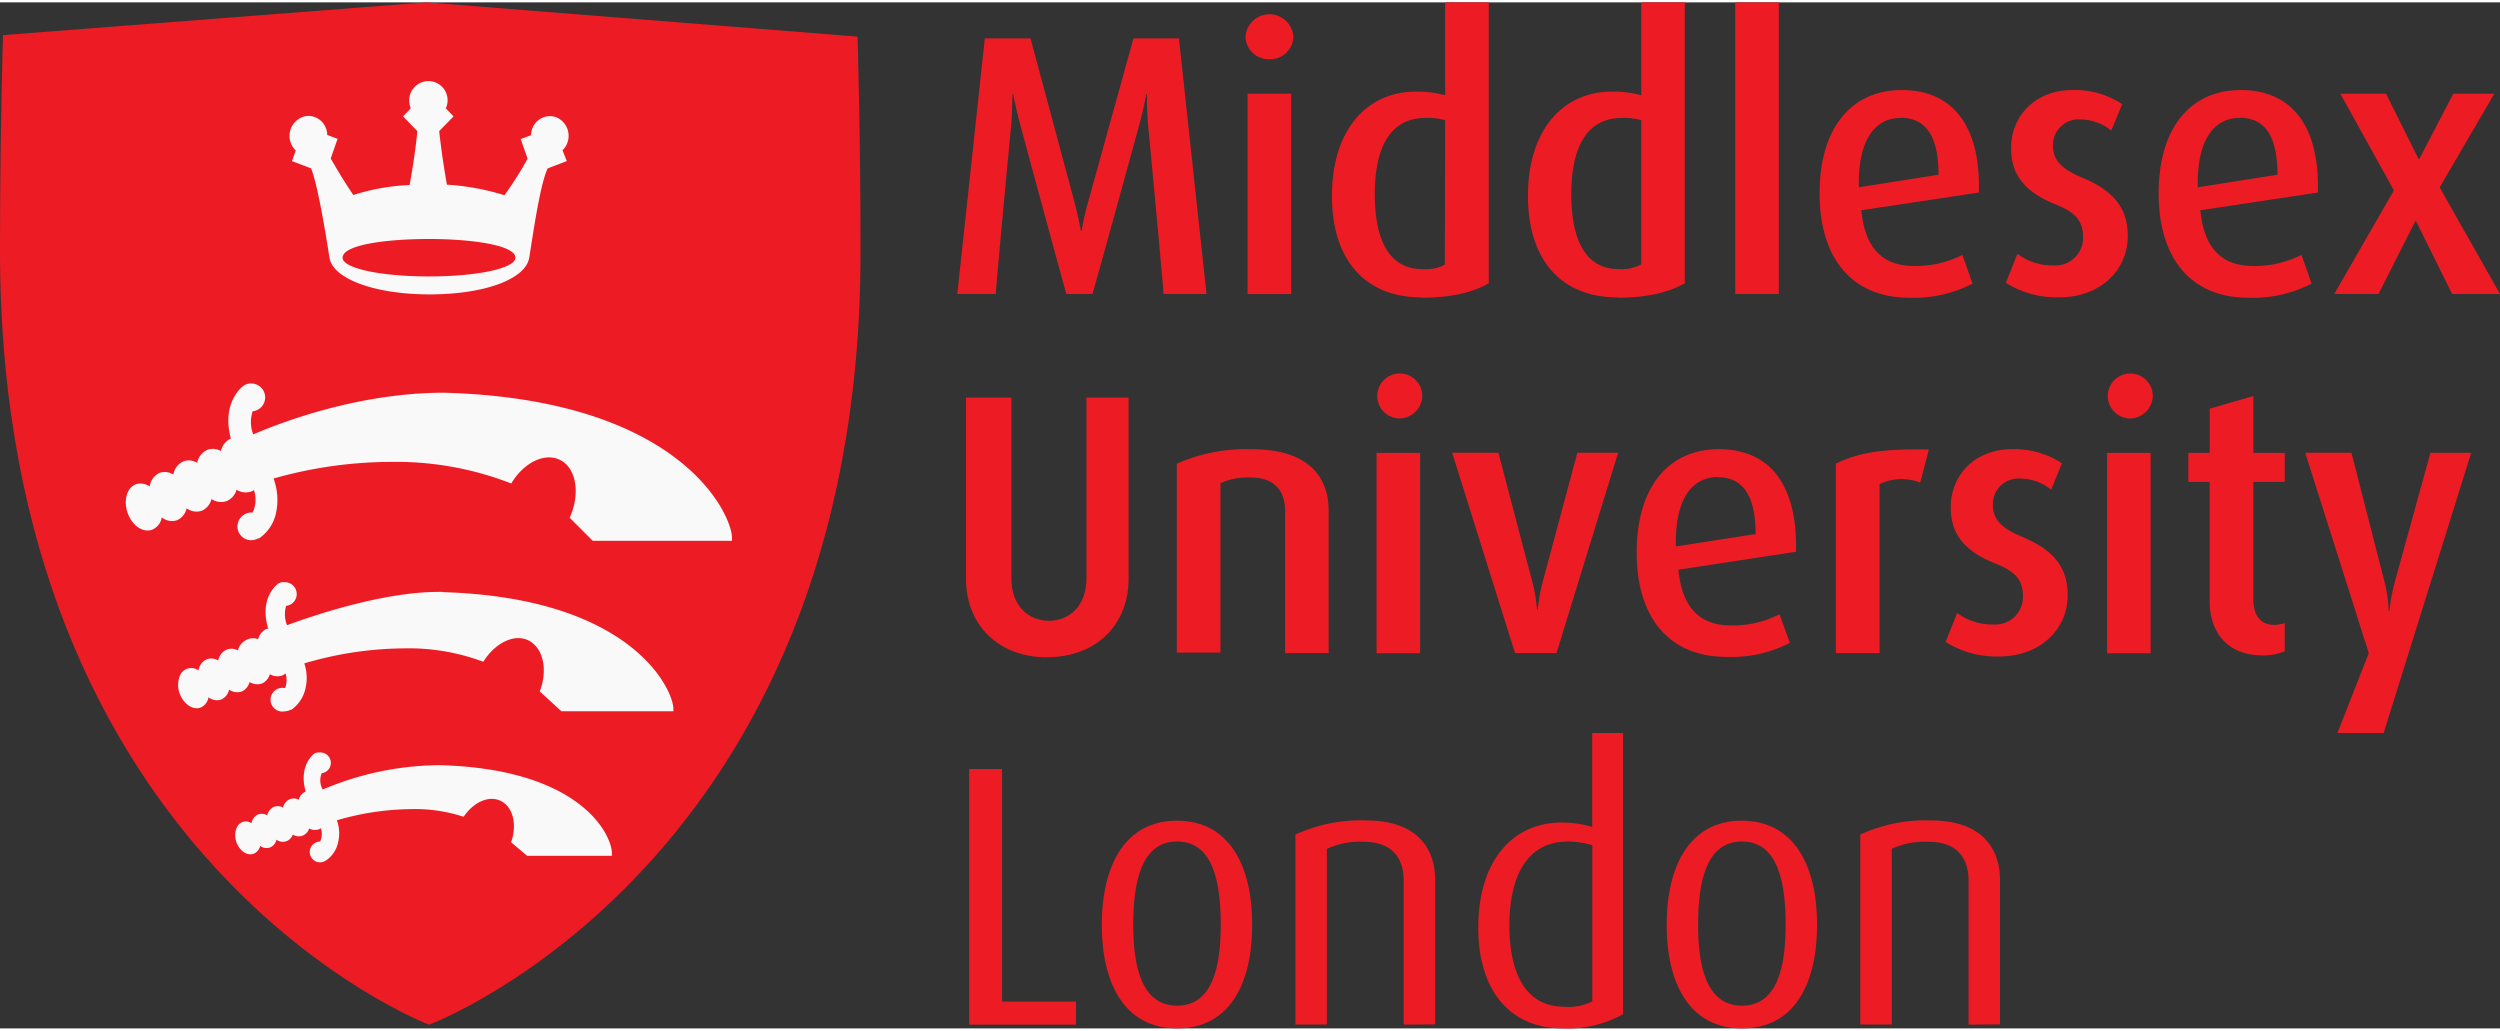 <svg xmlns="http://www.w3.org/2000/svg" width="325" height="134" viewBox="0 0 324.45 133.16"><rect x="0" y="0" width="324.45" height="133.16" fill="#333333" stroke="none"/><defs><style>.cls-1{fill:#ed1c24;}.cls-2{fill:#ed1c24;}</style></defs><title>mdx-logoAsset 3</title><g id="Layer_2" data-name="Layer 2"><g id="Layer_1-2" data-name="Layer 1"><path class="cls-1" d="M111.32,4.45,55.34,0,.39,4.25S0,16.75,0,32.23c0,79.32,55.68,100.45,55.68,100.45s56-20.93,56-100.25c0-15.48-.39-28-.39-28"/><path class="cls-2" d="M151,37.85c0-.82-2-21.94-2-21.94-.18-2.07-.14-4-.14-4h-.09s-.33,1.88-.92,4c0,0-5.71,20.83-6.08,21.94H138.4c-.32-1-6-22-6-22-.55-2.07-.92-3.95-.92-3.95h-.09s0,1.88-.15,3.95c0,0-2,21-2,22h-5l3.57-33.17h5.93l5.71,21.26c.55,2.12.83,3.71.83,3.71h.1a31.91,31.91,0,0,1,.83-3.71l5.89-21.26H153l3.58,33.17Z"/><path class="cls-2" d="M161.91,11.86h5.66v26h-5.66Zm2.83-4.48a3,3,0,0,1-3.1-2.9,3.11,3.11,0,0,1,6.21,0,3,3,0,0,1-3.11,2.9"/><path class="cls-2" d="M187.55,15.29A8.23,8.23,0,0,0,185,15c-4.91,0-6.58,4.39-6.58,9.88,0,5.88,1.81,9.74,6.17,9.74a5.21,5.21,0,0,0,2.92-.58Zm-3.06,23c-7.37,0-11.63-4.92-11.63-13.16,0-8.49,4.44-13.55,10.94-13.55a13.17,13.17,0,0,1,3.75.48V0h5.66V36.45c-2,1.16-4.82,1.88-8.72,1.88"/><path class="cls-2" d="M213,15.29A8.28,8.28,0,0,0,210.5,15c-4.91,0-6.58,4.39-6.58,9.88,0,5.88,1.8,9.74,6.16,9.74A5.25,5.25,0,0,0,213,34Zm-3.06,23c-7.38,0-11.64-4.92-11.64-13.16,0-8.49,4.45-13.55,10.94-13.55a13.29,13.29,0,0,1,3.76.48V0h5.65V36.45c-2,1.16-4.82,1.88-8.71,1.88"/><rect class="cls-2" x="225.2" width="5.65" height="37.85"/><path class="cls-2" d="M246.66,15c-3.29,0-5.56,2.8-5.42,9l10.34-1.63c0-5.26-1.81-7.39-4.92-7.39m-5.1,12c.46,4.82,2.69,7.23,6.82,7.23a13.24,13.24,0,0,0,6.3-1.44L256,36.5a16.55,16.55,0,0,1-8.26,1.83c-7.09,0-11.59-4.77-11.59-13.55,0-8.48,4.13-13.4,10.67-13.4s10.24,4.58,10,13.3Z"/><path class="cls-2" d="M267.24,38.28a12.39,12.39,0,0,1-6.92-1.88l1.5-3.76a7.58,7.58,0,0,0,4.68,1.5,3.59,3.59,0,0,0,3.84-3.67c0-2.22-1.11-3.27-3.66-4.29C262,24.3,261,21.6,261,18.9c0-4.15,3.15-7.52,7.93-7.52a11.15,11.15,0,0,1,6.49,1.83L274,16.64a6.44,6.44,0,0,0-4-1.45,3.33,3.33,0,0,0-3.57,3.42c0,2.12,1.53,3.18,3.71,4.1,4.87,2,6,4.63,6,7.67,0,4.24-3.43,7.9-8.9,7.9"/><path class="cls-2" d="M290.66,15c-3.3,0-5.57,2.8-5.43,9l10.34-1.63c0-5.26-1.8-7.39-4.91-7.39m-5.1,12c.47,4.82,2.69,7.23,6.81,7.23a13.28,13.28,0,0,0,6.31-1.44L300,36.5a16.58,16.58,0,0,1-8.26,1.83c-7.09,0-11.59-4.77-11.59-13.55,0-8.48,4.12-13.4,10.66-13.4s10.25,4.58,10,13.3Z"/><polygon class="cls-2" points="318.38 11.86 313.97 20.34 313.89 20.34 309.66 11.86 303.73 11.86 310.68 24.4 302.94 37.85 308.68 37.85 313.46 28.4 313.56 28.4 318.24 37.85 324.45 37.85 316.62 24.01 323.71 11.86 318.38 11.86"/><path class="cls-2" d="M135.89,85c-6.25,0-10.52-4.14-10.52-10.17V51.29h5.89V74.77c0,3.57,2.23,5.49,4.87,5.49S141,78.34,141,74.77V51.29h5.47V74.81c0,6-4.26,10.17-10.53,10.17"/><path class="cls-2" d="M166.78,84.45V66c0-2.12-.93-4.34-4.5-4.34a8.84,8.84,0,0,0-3.89.73v22h-5.66V59.87A22.15,22.15,0,0,1,162.51,58c7.47,0,9.92,3.76,9.92,7.95V84.45Z"/><path class="cls-2" d="M178.65,58.47h5.65v26h-5.65ZM181.48,54a2.92,2.92,0,1,1,3.1-2.89,3,3,0,0,1-3.1,2.89"/><path class="cls-2" d="M202,84.45h-5.38l-8.16-26h6l4.41,16.78a19.16,19.16,0,0,1,.6,3.56h.1a24.07,24.07,0,0,1,.64-3.56l4.5-16.78H210Z"/><path class="cls-2" d="M222.92,61.61c-3.3,0-5.57,2.79-5.42,9L227.84,69c0-5.25-1.81-7.37-4.92-7.37m-5.1,12c.47,4.82,2.69,7.23,6.81,7.23a13.12,13.12,0,0,0,6.31-1.45l1.35,3.71A16.46,16.46,0,0,1,224,84.94c-7.1,0-11.59-4.78-11.59-13.55,0-8.49,4.12-13.4,10.67-13.4s10.24,4.58,10,13.31Z"/><path class="cls-2" d="M249.21,62.33a6.61,6.61,0,0,0-5.28.19V84.46h-5.67V59.87c2.6-1.3,5.76-2,12.06-1.83Z"/><path class="cls-2" d="M259.41,84.89A12.31,12.31,0,0,1,252.5,83L254,79.25a7.63,7.63,0,0,0,4.69,1.49,3.59,3.59,0,0,0,3.85-3.66c0-2.22-1.12-3.28-3.66-4.29-4.74-1.88-5.71-4.58-5.71-7.28,0-4.15,3.15-7.52,7.93-7.52a11.15,11.15,0,0,1,6.49,1.83l-1.39,3.43a6.38,6.38,0,0,0-4-1.45,3.33,3.33,0,0,0-3.57,3.42c0,2.12,1.53,3.18,3.71,4.1,4.87,2,6,4.63,6,7.66,0,4.25-3.43,7.91-8.9,7.91"/><path class="cls-2" d="M273.46,58.47h5.65v26h-5.65ZM276.29,54a2.92,2.92,0,1,1,3.1-2.89,3,3,0,0,1-3.1,2.89"/><path class="cls-2" d="M293.63,84.75c-4.92,0-6.86-3.43-6.86-7V62.23H284V58.47h2.78V52.73l5.66-1.64v7.38h4.07v3.76h-4.07V77.42c0,2,.78,3.37,2.73,3.37a4.24,4.24,0,0,0,1.34-.24v3.66a7.05,7.05,0,0,1-2.87.54"/><path class="cls-2" d="M309.35,94.82h-6l4.07-10.37-8.25-26h6l4.31,16.83A16.88,16.88,0,0,1,310,79h.1a23.57,23.57,0,0,1,.68-3.71l4.64-16.83h5.29Z"/><polygon class="cls-2" points="125.78 99.5 125.78 132.67 139.65 132.67 139.65 129.68 130.05 129.68 130.05 99.5 125.78 99.5"/><path class="cls-2" d="M152.77,108.9c-4.77,0-5.7,5.54-5.7,10.8s1,10.51,5.7,10.51,5.66-5.3,5.66-10.51-.88-10.8-5.66-10.8m0,24.26c-6.82,0-9.78-5.84-9.78-13.46s3-13.5,9.74-13.5,9.78,5.74,9.78,13.5-3,13.46-9.74,13.46"/><path class="cls-2" d="M182.17,132.67V114c0-2.41-1-5.06-5.24-5.06a10.08,10.08,0,0,0-4.73.92v22.8h-4.08V108a20.31,20.31,0,0,1,9.14-1.83c7,0,9,4,9,7.72v18.75Z"/><path class="cls-2" d="M206.65,109.38a11.66,11.66,0,0,0-3.11-.48c-5.79,0-7.65,5.21-7.65,10.85,0,6.12,2,10.6,7.15,10.6a6.63,6.63,0,0,0,3.61-.71Zm-3.8,23.78c-7.14,0-11-5.21-11-13.07,0-8.63,4.4-13.65,10.85-13.65a13.87,13.87,0,0,1,3.94.58V94.82h4v36.5a14.87,14.87,0,0,1-7.83,1.84"/><path class="cls-2" d="M226.08,108.9c-4.77,0-5.7,5.54-5.7,10.8s1,10.51,5.7,10.51,5.66-5.3,5.66-10.51-.88-10.8-5.66-10.8m0,24.26c-6.82,0-9.78-5.84-9.78-13.46s3-13.5,9.73-13.5,9.79,5.74,9.79,13.5-3,13.46-9.74,13.46"/><path class="cls-2" d="M255.48,132.67V114c0-2.41-1-5.06-5.24-5.06a10.06,10.06,0,0,0-4.73.92v22.8h-4.08V108a20.27,20.27,0,0,1,9.13-1.83c7,0,9,4,9,7.72v18.75Z"/><path fill="#f9f9f9" d="M57.64,50.66c-10.88,0-20.75,3.68-24.78,5.41a4.47,4.47,0,0,1-.07-3,1.81,1.81,0,0,0-.15-3.61,1.09,1.09,0,0,0-.26,0l-.29.06-.28.11-.11.05-.2.16-.19.16c-.6.57-2.41,2.66-1.35,6.6a2.35,2.35,0,0,0-1.29,1.63,2.07,2.07,0,0,0-1.77-.15,2.31,2.31,0,0,0-1.31,1.68,2.06,2.06,0,0,0-1.79-.19,2.26,2.26,0,0,0-1.3,1.72,2,2,0,0,0-1.8-.22,2.23,2.23,0,0,0-1.27,1.77,2,2,0,0,0-1.84-.28c-1.15.46-1.6,2.15-1,3.77s2,2.56,3.2,2.09A2.11,2.11,0,0,0,21,66.84a2.09,2.09,0,0,0,2,.36,2.22,2.22,0,0,0,1.22-1.54,2.12,2.12,0,0,0,2,.3,2.22,2.22,0,0,0,1.23-1.51,2.16,2.16,0,0,0,2,.26,2.26,2.26,0,0,0,1.25-1.46,2.23,2.23,0,0,0,1.94.22,1.66,1.66,0,0,0,.32-.17,3.92,3.92,0,0,1-.17,2.91h-.06A1.82,1.82,0,0,0,30.82,68a1.78,1.78,0,0,0,2.66,1.57l.13,0a5.3,5.3,0,0,0,2.22-3.34,8,8,0,0,0-.33-4.43,55.93,55.93,0,0,1,15.14-2.16,41.14,41.14,0,0,1,15.71,2.8c1.64-2.75,4.41-4.1,6.44-3s2.53,4.42,1.14,7.44l3,3H95V69.5c0-2.92-6.5-18-37.39-18.84"/><path fill="#f9f9f9" d="M57.42,76.51h-.54c-7,0-15.86,2.93-19.63,4.32a3.77,3.77,0,0,1-.11-2.51A1.54,1.54,0,0,0,37,75.25a1.3,1.3,0,0,0-.22,0,1.11,1.11,0,0,0-.25,0,1.16,1.16,0,0,0-.22.1l-.11,0-.18.14-.14.13c-.67.62-2.06,2.38-1.07,5.68a.87.87,0,0,0-.19,0,2,2,0,0,0-1.12,1.35A1.81,1.81,0,0,0,32,82.73a2,2,0,0,0-1.12,1.37A1.75,1.75,0,0,0,29.42,84a1.91,1.91,0,0,0-1.1,1.42,1.69,1.69,0,0,0-1.5-.16,1.86,1.86,0,0,0-1.06,1.45,1.57,1.57,0,0,0-2.43.73,3.18,3.18,0,0,0,0,2.29c.51,1.37,1.75,2.18,2.73,1.78a1.78,1.78,0,0,0,1-1.32,1.78,1.78,0,0,0,1.67.28,1.81,1.81,0,0,0,1-1.28,1.81,1.81,0,0,0,1.66.24,1.85,1.85,0,0,0,1-1.23,1.85,1.85,0,0,0,1.63.19,1.92,1.92,0,0,0,1-1.2,1.88,1.88,0,0,0,1.62.16,1.83,1.83,0,0,0,.42-.26A2.94,2.94,0,0,1,37,89h0A1.54,1.54,0,1,0,37,92a1.57,1.57,0,0,0,.72-.2l.1,0A4.54,4.54,0,0,0,39.65,89a5.81,5.81,0,0,0-.16-3.21,46.35,46.35,0,0,1,12.86-1.95,27.61,27.61,0,0,1,10.37,1.74c1.58-2.53,4.17-3.74,6-2.7s2.37,3.83,1.33,6.55L72.86,92H87.39v-.33c0-2.34-5.21-14.42-30-15.13"/><path fill="#f9f9f9" d="M56.86,99h-.25A39.27,39.27,0,0,0,42.26,102l-.39.14a2.44,2.44,0,0,1-.12-2.1,1.35,1.35,0,0,0-.18-2.69.74.74,0,0,0-.18,0,1.2,1.2,0,0,0-.23,0l-.18.07-.08,0-.17.12-.14.13c-.43.4-1.73,1.91-.92,4.75h0a1.58,1.58,0,0,0-.89,1.06,1.44,1.44,0,0,0-1.16-.07,1.56,1.56,0,0,0-.89,1.09,1.4,1.4,0,0,0-1.17-.1,1.58,1.58,0,0,0-.88,1.11,1.38,1.38,0,0,0-1.18-.12,1.53,1.53,0,0,0-.86,1.14,1.3,1.3,0,0,0-1.2-.14,1.34,1.34,0,0,0-.74.77,2.57,2.57,0,0,0,0,1.87c.42,1.12,1.43,1.79,2.25,1.45a1.43,1.43,0,0,0,.81-1,1.43,1.43,0,0,0,1.31.19,1.49,1.49,0,0,0,.82-1A1.36,1.36,0,0,0,38,108a1.43,1.43,0,0,0,1.29.14,1.53,1.53,0,0,0,.84-.93,1.49,1.49,0,0,0,1.28.1,1.19,1.19,0,0,0,.25-.13,2.51,2.51,0,0,1-.11,1.73,1.35,1.35,0,0,0,0,2.7,1.32,1.32,0,0,0,.62-.17l.1-.05A3.74,3.74,0,0,0,43.88,109a4.91,4.91,0,0,0-.16-2.85,35.41,35.41,0,0,1,9.63-1.45,20.1,20.1,0,0,1,6.82,1c1.34-2,3.42-2.85,4.94-2s2,3.08,1.22,5.3l2.08,1.76h11v-.34c0-2.34-4-11-22.55-11.43"/><path fill="#f9f9f9" d="M55.68,35.57c-6.29,0-11.22-1.06-11.22-2.43,0-1.67,5.63-2.43,11.22-2.43,5.39,0,11.21.77,11.21,2.43,0,1.37-4.93,2.43-11.21,2.43M72.38,15a2.37,2.37,0,0,0-1-.24,2.47,2.47,0,0,0-2.24,1.48,2.7,2.7,0,0,0-.23,1l-1.33.5.89,2.55c-1,1.85-2.24,3.69-3,4.74A31.58,31.58,0,0,0,58,23.66c-.16-.89-.69-4-1-6.95l1.86-1.91-1-1.05a2.49,2.49,0,1,0-4.75-1,2.56,2.56,0,0,0,.2,1l-1,1.05,1.85,1.91c-.26,2.87-.83,6.07-1,7A27.27,27.27,0,0,0,45.86,25c-.7-1-1.88-2.87-2.94-4.74l.89-2.55-1.34-.5a2.51,2.51,0,0,0-.22-1A2.47,2.47,0,0,0,40,14.73,2.37,2.37,0,0,0,39,15a2.61,2.61,0,0,0-1.19,3.41,2.43,2.43,0,0,0,.57.81l-.49,1.38,2.47.94c1,2.26,2.38,11.52,2.4,11.62.48,2.75,5.92,4.74,13,4.74s12.43-1.95,12.92-4.74c.06-.34.14-.86.24-1.51.46-2.94,1.3-8.35,2.16-10.1l2.48-.95L73,19.19a2.3,2.3,0,0,0,.57-.81A2.61,2.61,0,0,0,72.38,15"/></g></g></svg>
